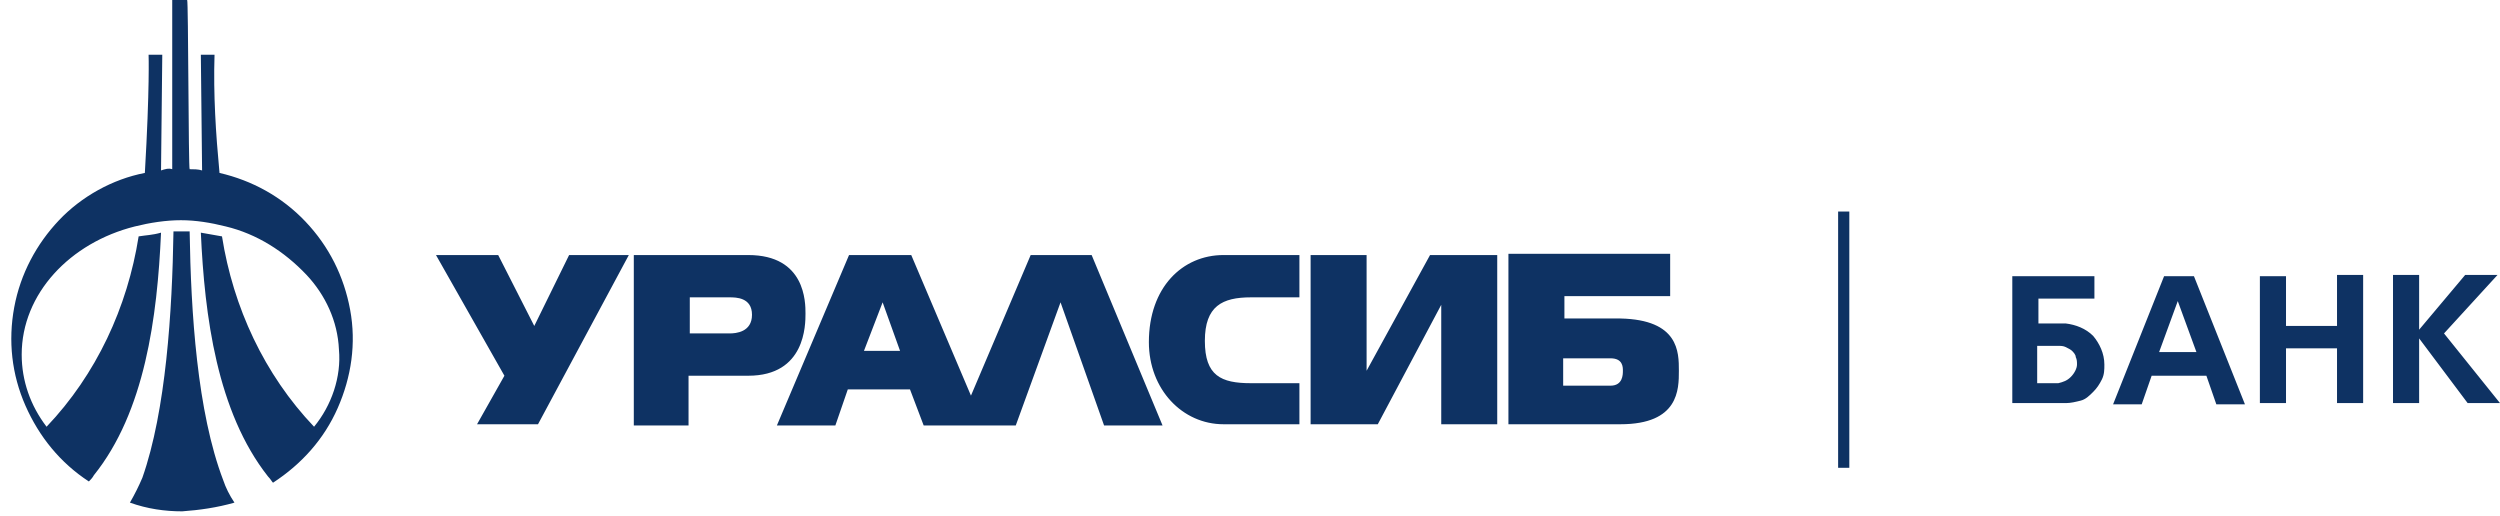 <svg width="213" height="44" viewBox="0 0 213 44" fill="none" xmlns="http://www.w3.org/2000/svg">
<path d="M199.114 27.772H194.768V23.532H192.542V34.344H194.768V29.68H199.114V34.344H201.34V23.426H199.114V27.772ZM186.924 23.532H184.38L180.034 34.45H182.472L183.32 32.012H187.984L188.832 34.45H191.27L186.924 23.532ZM183.956 29.998L185.546 25.652L187.136 29.998H183.956ZM213 34.344L208.23 28.408L212.788 23.426H210.032L206.11 28.09V23.426H203.884V34.344H206.11V28.832L210.244 34.344H213ZM178.338 28.62C177.702 27.984 176.854 27.666 176.006 27.56H173.674V25.44H178.444V23.532H171.448V34.344H176.006C176.43 34.344 176.854 34.238 177.278 34.132C177.702 34.026 178.02 33.708 178.338 33.39C178.656 33.072 178.868 32.754 179.08 32.33C179.292 31.906 179.292 31.482 179.292 31.058C179.292 30.104 178.868 29.256 178.338 28.62ZM176.43 32.118C176.112 32.436 175.794 32.542 175.37 32.648H173.568V29.468H175.37C175.582 29.468 175.794 29.468 176.006 29.574C176.218 29.68 176.43 29.786 176.536 29.892C176.642 29.998 176.854 30.21 176.854 30.422C176.96 30.634 176.96 30.846 176.96 31.058C176.96 31.376 176.748 31.8 176.43 32.118ZM45.838 36.146H40.644L42.976 32.012L37.146 21.73H42.446L45.52 27.772L48.488 21.73H53.576L45.838 36.146ZM110.71 36.146H104.244C100.746 36.146 97.884 33.178 97.884 29.15C97.884 24.486 100.746 21.73 104.244 21.73H110.71V25.334H106.576C104.138 25.334 102.654 26.076 102.654 29.044C102.654 32.012 104.032 32.648 106.576 32.648H110.71V36.146ZM127.564 36.146H122.794V25.97L117.388 36.146H111.664V21.73H116.434V31.588L121.84 21.73H127.564V36.146ZM93.008 21.73H87.814L82.726 33.708L77.638 21.73H72.338L66.19 36.252H71.172L72.232 33.178H77.532L78.698 36.252H86.542L90.358 25.758L94.068 36.252H99.05L93.008 21.73ZM73.61 29.892L75.2 25.758L76.684 29.892H73.61ZM63.752 21.73H54V36.252H58.664V32.012H63.752C68.628 32.012 68.628 27.666 68.628 26.712C68.628 25.758 68.628 21.73 63.752 21.73ZM62.162 28.408H58.77V25.334H62.162C62.692 25.334 64.07 25.334 64.07 26.818C64.07 28.302 62.692 28.408 62.162 28.408ZM138.058 27.136H133.288V25.228H142.298V21.624H128.518V36.146H138.058C143.04 36.146 143.04 33.178 143.04 31.588C143.04 29.998 143.04 27.242 138.058 27.136ZM137.21 32.86H133.182V30.528H137.21C138.27 30.528 138.27 31.27 138.27 31.588C138.27 31.906 138.27 32.86 137.21 32.86ZM16.158 14.416C16.476 14.416 16.9 14.416 17.218 14.522L17.112 4.664H18.278C18.172 8.056 18.384 11.342 18.702 14.734C21.458 15.37 24.002 16.748 26.016 18.868C28.03 20.988 29.302 23.532 29.832 26.394C30.362 29.256 29.938 32.118 28.772 34.768C27.606 37.418 25.698 39.538 23.26 41.128C23.154 41.022 23.048 40.81 22.836 40.598C18.49 35.086 17.43 26.924 17.112 19.822C17.748 19.928 18.278 20.034 18.914 20.14C19.868 26.182 22.518 31.906 26.758 36.358C28.242 34.556 29.09 32.118 28.878 29.786C28.772 27.348 27.712 25.122 26.122 23.426C24.214 21.412 21.882 19.928 19.232 19.292C17.96 18.974 16.688 18.762 15.416 18.762C14.144 18.762 12.766 18.974 11.494 19.292C5.982 20.67 1.848 25.016 1.848 30.21C1.848 32.436 2.59 34.556 3.968 36.358C8.208 31.906 10.858 26.182 11.812 20.14C12.448 20.034 12.978 20.034 13.72 19.822C13.402 27.03 12.342 35.086 7.996 40.492C7.89 40.704 7.678 40.916 7.572 41.022C5.134 39.432 3.332 37.206 2.166 34.556C1 31.906 0.682 29.044 1.212 26.182C1.742 23.32 3.12 20.776 5.028 18.762C6.936 16.748 9.586 15.264 12.342 14.734C12.766 7.42 12.66 4.664 12.66 4.664H13.826L13.72 14.522C14.038 14.416 14.356 14.31 14.674 14.416V0H15.946C16.052 0 16.052 14.416 16.158 14.416Z" fill="#0E3263"/>
<path d="M16.158 19.716C16.264 26.606 16.794 35.086 19.02 40.916C19.232 41.552 19.55 42.188 19.974 42.824C18.49 43.248 17.006 43.46 15.522 43.566C14.038 43.566 12.554 43.354 11.07 42.824C11.494 42.082 11.812 41.446 12.13 40.704C14.144 34.98 14.674 26.5 14.78 19.716H16.158ZM156.608 18.02H157.562V39.856H156.608V18.02Z" fill="#0E3263"/>
</svg>
